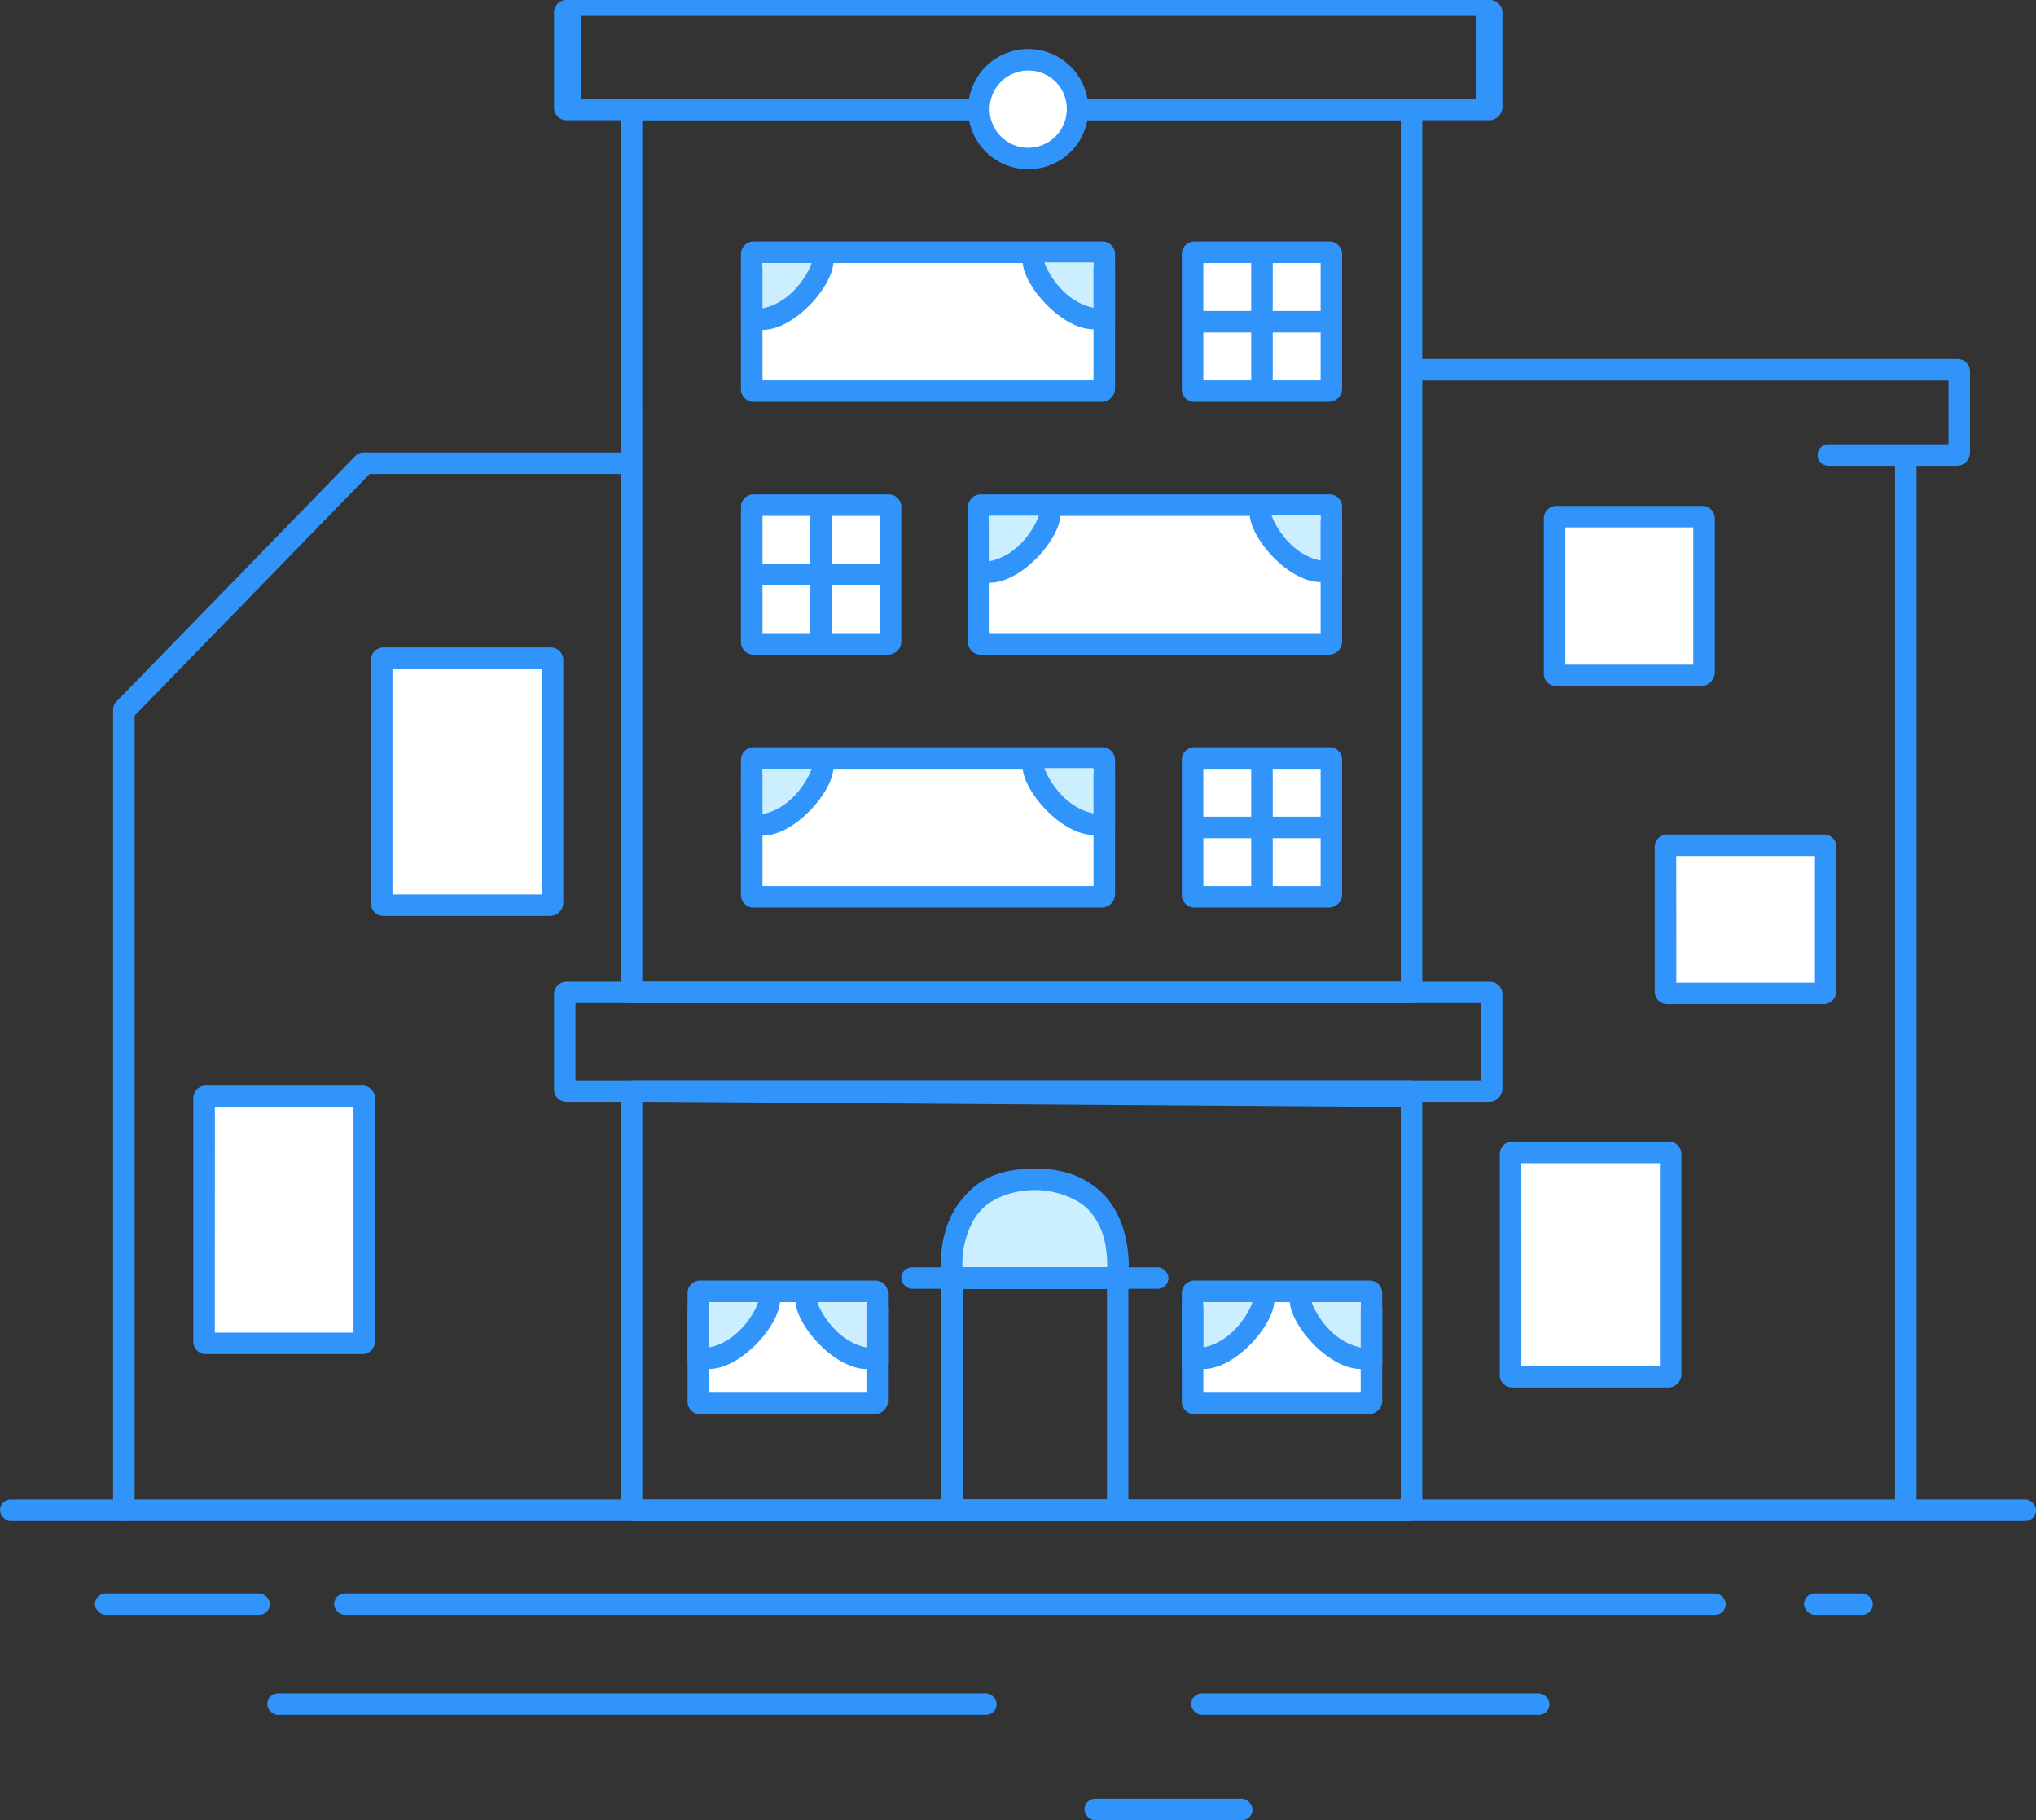 <svg id="图层_1" data-name="图层 1" xmlns="http://www.w3.org/2000/svg" viewBox="0 0 1040.43 930.28">
  <rect x="0" y="0" width="1040.43" height="930.28" fill="#333333" stroke="none"/>
  <defs>
    <style>
      .cls-1 {
        fill: #3094fa;
      }

      .cls-2 {
        fill: #fff;
      }

      .cls-3 {
        fill: #ccefff;
      }
    </style>
  </defs>
  <title>morentu</title>
  <g>
    <path class="cls-1" d="M92.65,857c-4.09,0-5.5-2.62-5.5-6.72V442.72a6.21,6.21,0,0,1,2-4.78L210.71,313a6.19,6.19,0,0,1,4.78-2h133.9c4.1,0,7.46,1.41,7.46,5.5s-3.36,5.5-7.46,5.5H218.22L98.15,445.45V850.27c0,3.41-1.4,6.72-5.5,6.72Zm936.58-539.2H963.69a5.5,5.5,0,0,1,0-11h61.36V274.17H756.16c-4.09,0-6.82-1.41-6.82-5.5s2.73-5.5,6.82-5.5h273.07a6.45,6.45,0,0,1,6.83,6.83v41a6.84,6.84,0,0,1-6.83,6.82Zm0,0" transform="translate(-29.35 -79.72)"/>
    <path class="cls-1" d="M1003.76,854.22c-4.1,0-6-2.58-6-6.68V314c0-4.1,1.4-6.83,5.5-6.83s5.5,2.73,5.5,6.83V847.54c0,3.41-.89,6.68-5,6.68Zm-1.84.15" transform="translate(-29.35 -79.72)"/>
    <rect class="cls-2" x="105.58" y="562.33" width="79.19" height="123.56"/>
    <path class="cls-1" d="M214.13,771.76H134.94a6.45,6.45,0,0,1-6.82-6.83V641.37a6.45,6.45,0,0,1,6.82-6.83h79.19a6.45,6.45,0,0,1,6.82,6.83V764.93a6.45,6.45,0,0,1-6.82,6.83Zm-75-11H210V645.54l-70.84-.08Zm2.65-2.65" transform="translate(-29.35 -79.72)"/>
    <rect class="cls-2" x="773.23" y="590.33" width="79.19" height="111.96"/>
    <path class="cls-1" d="M881.78,788.83H802.58a6.45,6.45,0,0,1-6.82-6.82V670a6.45,6.45,0,0,1,6.82-6.83h79.19A6.45,6.45,0,0,1,888.6,670V782a6.84,6.84,0,0,1-6.82,6.82Zm-75-11H877.6V674.22H806.76Zm2.65-2.65" transform="translate(-29.35 -79.72)"/>
    <rect class="cls-2" x="196.38" y="338.42" width="84.65" height="123.56"/>
    <path class="cls-1" d="M310.38,547.85H225.73A6.45,6.45,0,0,1,218.9,541V417.46a6.45,6.45,0,0,1,6.83-6.83h84.65a6.45,6.45,0,0,1,6.83,6.83V541a6.84,6.84,0,0,1-6.83,6.83Zm-80.48-11h76.3V421.63H229.9Z" transform="translate(-29.35 -79.72)"/>
    <rect class="cls-2" x="852.42" y="433.31" width="79.19" height="73.05"/>
    <path class="cls-1" d="M961,592.9H881.78a6.45,6.45,0,0,1-6.83-6.83V513a6.45,6.45,0,0,1,6.83-6.82H961a6.45,6.45,0,0,1,6.83,6.82v73A6.84,6.84,0,0,1,961,592.9Zm-75-11h70.84V517.2H885.95Zm2.65-2.66" transform="translate(-29.35 -79.72)"/>
    <rect class="cls-2" x="795.76" y="265.38" width="73.73" height="78.5"/>
    <path class="cls-1" d="M825.12,430.43a6.45,6.45,0,0,1-6.83-6.83V345.1a6.45,6.45,0,0,1,6.83-6.83h73.72a6.45,6.45,0,0,1,6.83,6.83v78.5a7.27,7.27,0,0,1-7.29,6.83Zm4.17-11h65.38V349.27H829.29Z" transform="translate(-29.35 -79.72)"/>
    <path class="cls-1" d="M749.34,592.41H353.39a6.45,6.45,0,0,1-6.82-6.82V136.95a6.45,6.45,0,0,1,6.82-6.83H749.34a6.45,6.45,0,0,1,6.83,6.83V585.59a6.84,6.84,0,0,1-6.83,6.82Zm-391.77-11h387.6V141.12H357.56Z" transform="translate(-29.35 -79.72)"/>
    <path class="cls-1" d="M749.34,857.1H353.39a6.45,6.45,0,0,1-6.82-6.83V638.64a6.45,6.45,0,0,1,6.82-6.83H749.34a6.45,6.45,0,0,1,6.83,6.83V850.27a6.84,6.84,0,0,1-6.83,6.83Zm-391.77-11h387.6V645.48l-387.6-2.69Z" transform="translate(-29.35 -79.72)"/>
    <path class="cls-1" d="M790.29,141.16h-471a6.45,6.45,0,0,1-6.82-6.83V86.55a6.45,6.45,0,0,1,6.82-6.83h471a6.45,6.45,0,0,1,6.83,6.83v47.78a6.84,6.84,0,0,1-6.83,6.83Zm-464.21-11H783.47V87.89H326.08Zm0-2.66" transform="translate(-29.35 -79.72)"/>
    <path class="cls-1" d="M790.29,642.83h-471a6.45,6.45,0,0,1-6.82-6.82V588.22a6.45,6.45,0,0,1,6.82-6.82h471a6.45,6.45,0,0,1,6.83,6.82V636a6.84,6.84,0,0,1-6.83,6.82Zm-466.86-11H786.12V592.38l-462.69,0Z" transform="translate(-29.35 -79.72)"/>
    <path class="cls-2" d="M554.78,110.74a23.89,23.89,0,1,1-23.89,23.89,24.19,24.19,0,0,1,23.89-23.89Zm0,0" transform="translate(-29.35 -79.72)"/>
    <path class="cls-1" d="M554.78,166.22A30.72,30.72,0,1,1,585.5,135.5a30.59,30.59,0,0,1-30.72,30.72Zm0-50.44a19.72,19.72,0,1,0,19.72,19.72,19.53,19.53,0,0,0-19.72-19.72Zm0,2.65" transform="translate(-29.35 -79.72)"/>
    <rect class="cls-2" x="610.76" y="130.28" width="68.27" height="68.27"/>
    <path class="cls-1" d="M708.38,285.1H640.11a6.45,6.45,0,0,1-6.83-6.83V210a6.45,6.45,0,0,1,6.83-6.83h68.26a6.45,6.45,0,0,1,6.83,6.83v68.27a6.85,6.85,0,0,1-6.83,6.83Zm-64.09-11h59.92V214.17H644.28Z" transform="translate(-29.35 -79.72)"/>
    <rect class="cls-1" x="639.39" y="130.28" width="11" height="68.27"/>
    <rect class="cls-1" x="610.76" y="158.92" width="68.27" height="11"/>
    <rect class="cls-2" x="385.48" y="259.51" width="68.27" height="68.27"/>
    <path class="cls-1" d="M483.1,414.32H414.83a6.45,6.45,0,0,1-6.83-6.83V339.23a6.45,6.45,0,0,1,6.83-6.83H483.1a6.45,6.45,0,0,1,6.83,6.83v68.27a6.85,6.85,0,0,1-6.83,6.83Zm-64.09-11h59.92V343.4H419Z" transform="translate(-29.35 -79.72)"/>
    <rect class="cls-1" x="414.11" y="259.51" width="11" height="68.27"/>
    <rect class="cls-1" x="385.48" y="288.14" width="68.27" height="11"/>
    <rect class="cls-2" x="610.76" y="388.74" width="68.27" height="68.27"/>
    <path class="cls-1" d="M708.38,543.55H640.11a6.45,6.45,0,0,1-6.83-6.83V468.45a6.45,6.45,0,0,1,6.83-6.83h68.26a6.45,6.45,0,0,1,6.83,6.83v68.27a6.85,6.85,0,0,1-6.83,6.83Zm-64.09-11h59.92V472.63H644.28Z" transform="translate(-29.35 -79.72)"/>
    <rect class="cls-1" x="639.39" y="388.74" width="11" height="68.27"/>
    <rect class="cls-1" x="610.76" y="417.37" width="68.27" height="11"/>
    <polygon class="cls-2" points="383.16 128.5 564 128.5 564 201.83 383.16 199.83 383.16 128.5"/>
    <path class="cls-1" d="M414.83,285.1a6.45,6.45,0,0,1-6.83-6.83V210a6.45,6.45,0,0,1,6.83-6.83h177.5a6.45,6.45,0,0,1,6.82,6.83v68.27a6.84,6.84,0,0,1-6.82,6.83Zm4.17-11H588.15V214.17H419Zm15.35-9.72" transform="translate(-29.35 -79.72)"/>
    <g>
      <g id="右">
        <path class="cls-3" d="M557.11,213.84s11.79,29.32,31,29.32V213.84" transform="translate(-29.35 -79.72)"/>
        <path class="cls-1" d="M588.15,248c-16.63,0-36.22-22.78-36.22-34.89a5.32,5.32,0,0,1,5.5-5.5,5.4,5.4,0,0,1,5.5,5.5c0,2,8.16,20.48,25.22,23.89v-19.8a5.5,5.5,0,1,1,11,0v27.31c0,3-1.69,3.49-5.78,3.49Z" transform="translate(-29.35 -79.72)"/>
      </g>
      <g id="左">
        <path class="cls-3" d="M450,214.17s-11.79,29.32-31,29.32V214.17" transform="translate(-29.35 -79.72)"/>
        <path class="cls-1" d="M413.78,248.31c-4.09,0-5.78-.51-5.78-3.49V217.51a5.5,5.5,0,1,1,11,0v19.8c17.07-3.42,25.22-21.84,25.22-23.89a5.4,5.4,0,0,1,5.5-5.5,5.32,5.32,0,0,1,5.5,5.5c0,12.11-19.59,34.89-36.22,34.89Z" transform="translate(-29.35 -79.72)"/>
      </g>
    </g>
    <polygon class="cls-2" points="499.22 257.72 680.05 257.72 680.05 331.06 499.22 329.06 499.22 257.72"/>
    <path class="cls-1" d="M530.88,414.32a6.45,6.45,0,0,1-6.83-6.83V339.23a6.45,6.45,0,0,1,6.83-6.83h177.5a6.45,6.45,0,0,1,6.82,6.83v68.27a6.84,6.84,0,0,1-6.82,6.83Zm4.17-11H704.21V343.4H535.06Zm15.35-9.72" transform="translate(-29.35 -79.72)"/>
    <g>
      <g id="右-2" data-name="右">
        <path class="cls-3" d="M673.16,343.07s11.79,29.32,31,29.32V343.07" transform="translate(-29.35 -79.72)"/>
        <path class="cls-1" d="M704.21,377.2c-16.63,0-36.22-22.78-36.22-34.89a5.32,5.32,0,0,1,5.5-5.5,5.4,5.4,0,0,1,5.5,5.5c0,2,8.16,20.48,25.22,23.89V346.4a5.5,5.5,0,1,1,11,0v27.31c0,3-1.69,3.49-5.78,3.49Z" transform="translate(-29.35 -79.72)"/>
      </g>
      <g id="左-2" data-name="左">
        <path class="cls-3" d="M566.1,343.4s-11.79,29.32-31,29.32V343.4" transform="translate(-29.35 -79.72)"/>
        <path class="cls-1" d="M529.84,377.53c-4.09,0-5.78-.51-5.78-3.49V346.73a5.5,5.5,0,1,1,11,0v19.8c17.07-3.42,25.22-21.84,25.22-23.89a5.4,5.4,0,0,1,5.5-5.5,5.32,5.32,0,0,1,5.5,5.5c0,12.11-19.59,34.89-36.22,34.89Z" transform="translate(-29.35 -79.72)"/>
      </g>
    </g>
    <polygon class="cls-2" points="383.16 386.95 564 386.95 564 460.28 383.16 458.28 383.16 386.95"/>
    <path class="cls-1" d="M414.83,543.55a6.45,6.45,0,0,1-6.83-6.83V468.45a6.45,6.45,0,0,1,6.83-6.83h177.5a6.45,6.45,0,0,1,6.82,6.83v68.27a6.84,6.84,0,0,1-6.82,6.83Zm4.17-11H588.15V472.63H419Zm15.35-9.72" transform="translate(-29.35 -79.72)"/>
    <g>
      <g id="右-3" data-name="右">
        <path class="cls-3" d="M557.11,472.29s11.79,29.32,31,29.32V472.29" transform="translate(-29.35 -79.72)"/>
        <path class="cls-1" d="M588.15,506.43c-16.63,0-36.22-22.78-36.22-34.89a5.32,5.32,0,0,1,5.5-5.5,5.4,5.4,0,0,1,5.5,5.5c0,2,8.16,20.48,25.22,23.89v-19.8a5.5,5.5,0,1,1,11,0v27.31c0,3-1.69,3.49-5.78,3.49Z" transform="translate(-29.35 -79.72)"/>
      </g>
      <g id="左-3" data-name="左">
        <path class="cls-3" d="M450,472.62s-11.79,29.32-31,29.32V472.62" transform="translate(-29.35 -79.72)"/>
        <path class="cls-1" d="M413.78,506.76c-4.09,0-5.78-.51-5.78-3.49V476a5.5,5.5,0,1,1,11,0v19.8c17.07-3.42,25.22-21.84,25.22-23.89a5.4,5.4,0,0,1,5.5-5.5,5.32,5.32,0,0,1,5.5,5.5c0,12.11-19.59,34.89-36.22,34.89Z" transform="translate(-29.35 -79.72)"/>
      </g>
    </g>
    <rect class="cls-2" x="358.17" y="661.32" width="88.75" height="54.61"/>
    <path class="cls-1" d="M476.27,802.48H387.53a6.45,6.45,0,0,1-6.83-6.83V741a6.45,6.45,0,0,1,6.83-6.83h88.75A6.45,6.45,0,0,1,483.1,741v54.61a6.84,6.84,0,0,1-6.82,6.83Zm-84.57-11h80.4V745.21H391.7Zm2.65-2.66" transform="translate(-29.35 -79.72)"/>
    <g>
      <g id="右-4" data-name="右">
        <path class="cls-3" d="M441.05,745.21s11.79,29.32,31,29.32V745.21" transform="translate(-29.35 -79.72)"/>
        <path class="cls-1" d="M472.1,779.35c-16.63,0-36.22-22.78-36.22-34.89a5.32,5.32,0,0,1,5.5-5.5,5.4,5.4,0,0,1,5.5,5.5c0,2,8.16,20.48,25.22,23.89v-19.8a5.5,5.5,0,1,1,11,0v27.31c0,3-1.69,3.49-5.78,3.49Z" transform="translate(-29.35 -79.72)"/>
      </g>
      <g id="左-4" data-name="左">
        <path class="cls-3" d="M422.74,745.21s-11.79,29.32-31,29.32V745.21" transform="translate(-29.35 -79.72)"/>
        <path class="cls-1" d="M386.48,779.35c-4.09,0-5.78-.51-5.78-3.49V748.55a5.5,5.5,0,1,1,11,0v19.8c17.07-3.42,25.22-21.84,25.22-23.89a5.4,5.4,0,0,1,5.5-5.5,5.32,5.32,0,0,1,5.5,5.5c0,12.11-19.59,34.89-36.22,34.89Z" transform="translate(-29.35 -79.72)"/>
      </g>
    </g>
    <rect class="cls-2" x="610.76" y="661.32" width="88.75" height="54.61"/>
    <path class="cls-1" d="M728.86,802.48H640.11a6.45,6.45,0,0,1-6.83-6.83V741a6.45,6.45,0,0,1,6.83-6.83h88.75a6.45,6.45,0,0,1,6.82,6.83v54.61a6.84,6.84,0,0,1-6.82,6.83Zm-84.57-11h80.4V745.21h-80.4Zm2.65-2.66" transform="translate(-29.35 -79.72)"/>
    <g>
      <g id="右-5" data-name="右">
        <path class="cls-3" d="M693.64,745.21s11.79,29.32,31,29.32V745.21" transform="translate(-29.35 -79.72)"/>
        <path class="cls-1" d="M724.68,779.35c-16.63,0-36.22-22.78-36.22-34.89A5.32,5.32,0,0,1,694,739a5.4,5.4,0,0,1,5.5,5.5c0,2,8.16,20.48,25.22,23.89v-19.8a5.5,5.5,0,1,1,11,0v27.31c0,3-1.69,3.49-5.78,3.49Z" transform="translate(-29.35 -79.72)"/>
      </g>
      <g id="左-5" data-name="左">
        <path class="cls-3" d="M675.33,745.21s-11.79,29.32-31,29.32V745.21" transform="translate(-29.35 -79.72)"/>
        <path class="cls-1" d="M639.06,779.35c-4.09,0-5.78-.51-5.78-3.49V748.55a5.5,5.5,0,1,1,11,0v19.8c17.07-3.42,25.22-21.84,25.22-23.89A5.4,5.4,0,0,1,675,739a5.32,5.32,0,0,1,5.5,5.5c0,12.11-19.59,34.89-36.22,34.89Z" transform="translate(-29.35 -79.72)"/>
      </g>
    </g>
    <rect class="cls-1" x="460.57" y="647.66" width="136.53" height="11" rx="5.5" ry="5.5"/>
    <path class="cls-3" d="M517.23,734.21c-.68-3.41-4.09-47.79,41-47.79,46.42,0,41,47.79,41,47.79Zm0,0" transform="translate(-29.35 -79.72)"/>
    <path class="cls-1" d="M599.15,738.38H517.23q-4.1,0-6.15-4.1a8.69,8.69,0,0,1-.68-4.09c-.68-6.83-.68-25.94,12.29-39.59,8.19-9.56,20.48-13.66,35.5-13.66,15.7,0,27.31,4.78,36.18,14.33,14.34,16.39,11.6,40.28,11.6,41-.68,3.41-3.41,6.15-6.82,6.15Zm-78-11.11h74c0-14.27-3.38-21.83-8.93-28.6-5.46-6.14-16.53-10.73-28.14-10.73s-22.24,4.39-27.7,10.54c-6.83,7.51-9.25,19.42-9.25,26.25Z" transform="translate(-29.35 -79.72)"/>
    <path class="cls-1" d="M599.15,857.1H517.23a6.45,6.45,0,0,1-6.82-6.83V734.21a6.45,6.45,0,0,1,6.82-6.82h81.92a6.45,6.45,0,0,1,6.82,6.82V850.27a6.84,6.84,0,0,1-6.82,6.83Zm-77.75-11H595L595,738.39H521.4Z" transform="translate(-29.35 -79.72)"/>
    <g>
      <rect class="cls-1" y="766.33" width="1040.43" height="11" rx="5.5" ry="5.5"/>
      <rect class="cls-1" x="608.7" y="865.41" width="183.13" height="11" rx="5.5" ry="5.5"/>
      <rect class="cls-1" x="921.89" y="814.33" width="35.19" height="11" rx="5.5" ry="5.5"/>
      <rect class="cls-1" x="554.16" y="919.28" width="85.9" height="11" rx="5.5" ry="5.5"/>
      <rect class="cls-1" x="48.5" y="814.33" width="89.41" height="11" rx="5.5" ry="5.5"/>
      <rect class="cls-1" x="136.57" y="865.41" width="372.76" height="11" rx="5.5" ry="5.5"/>
      <rect class="cls-1" x="170.74" y="814.33" width="711.17" height="11" rx="5.5" ry="5.5"/>
    </g>
  </g>
</svg>
